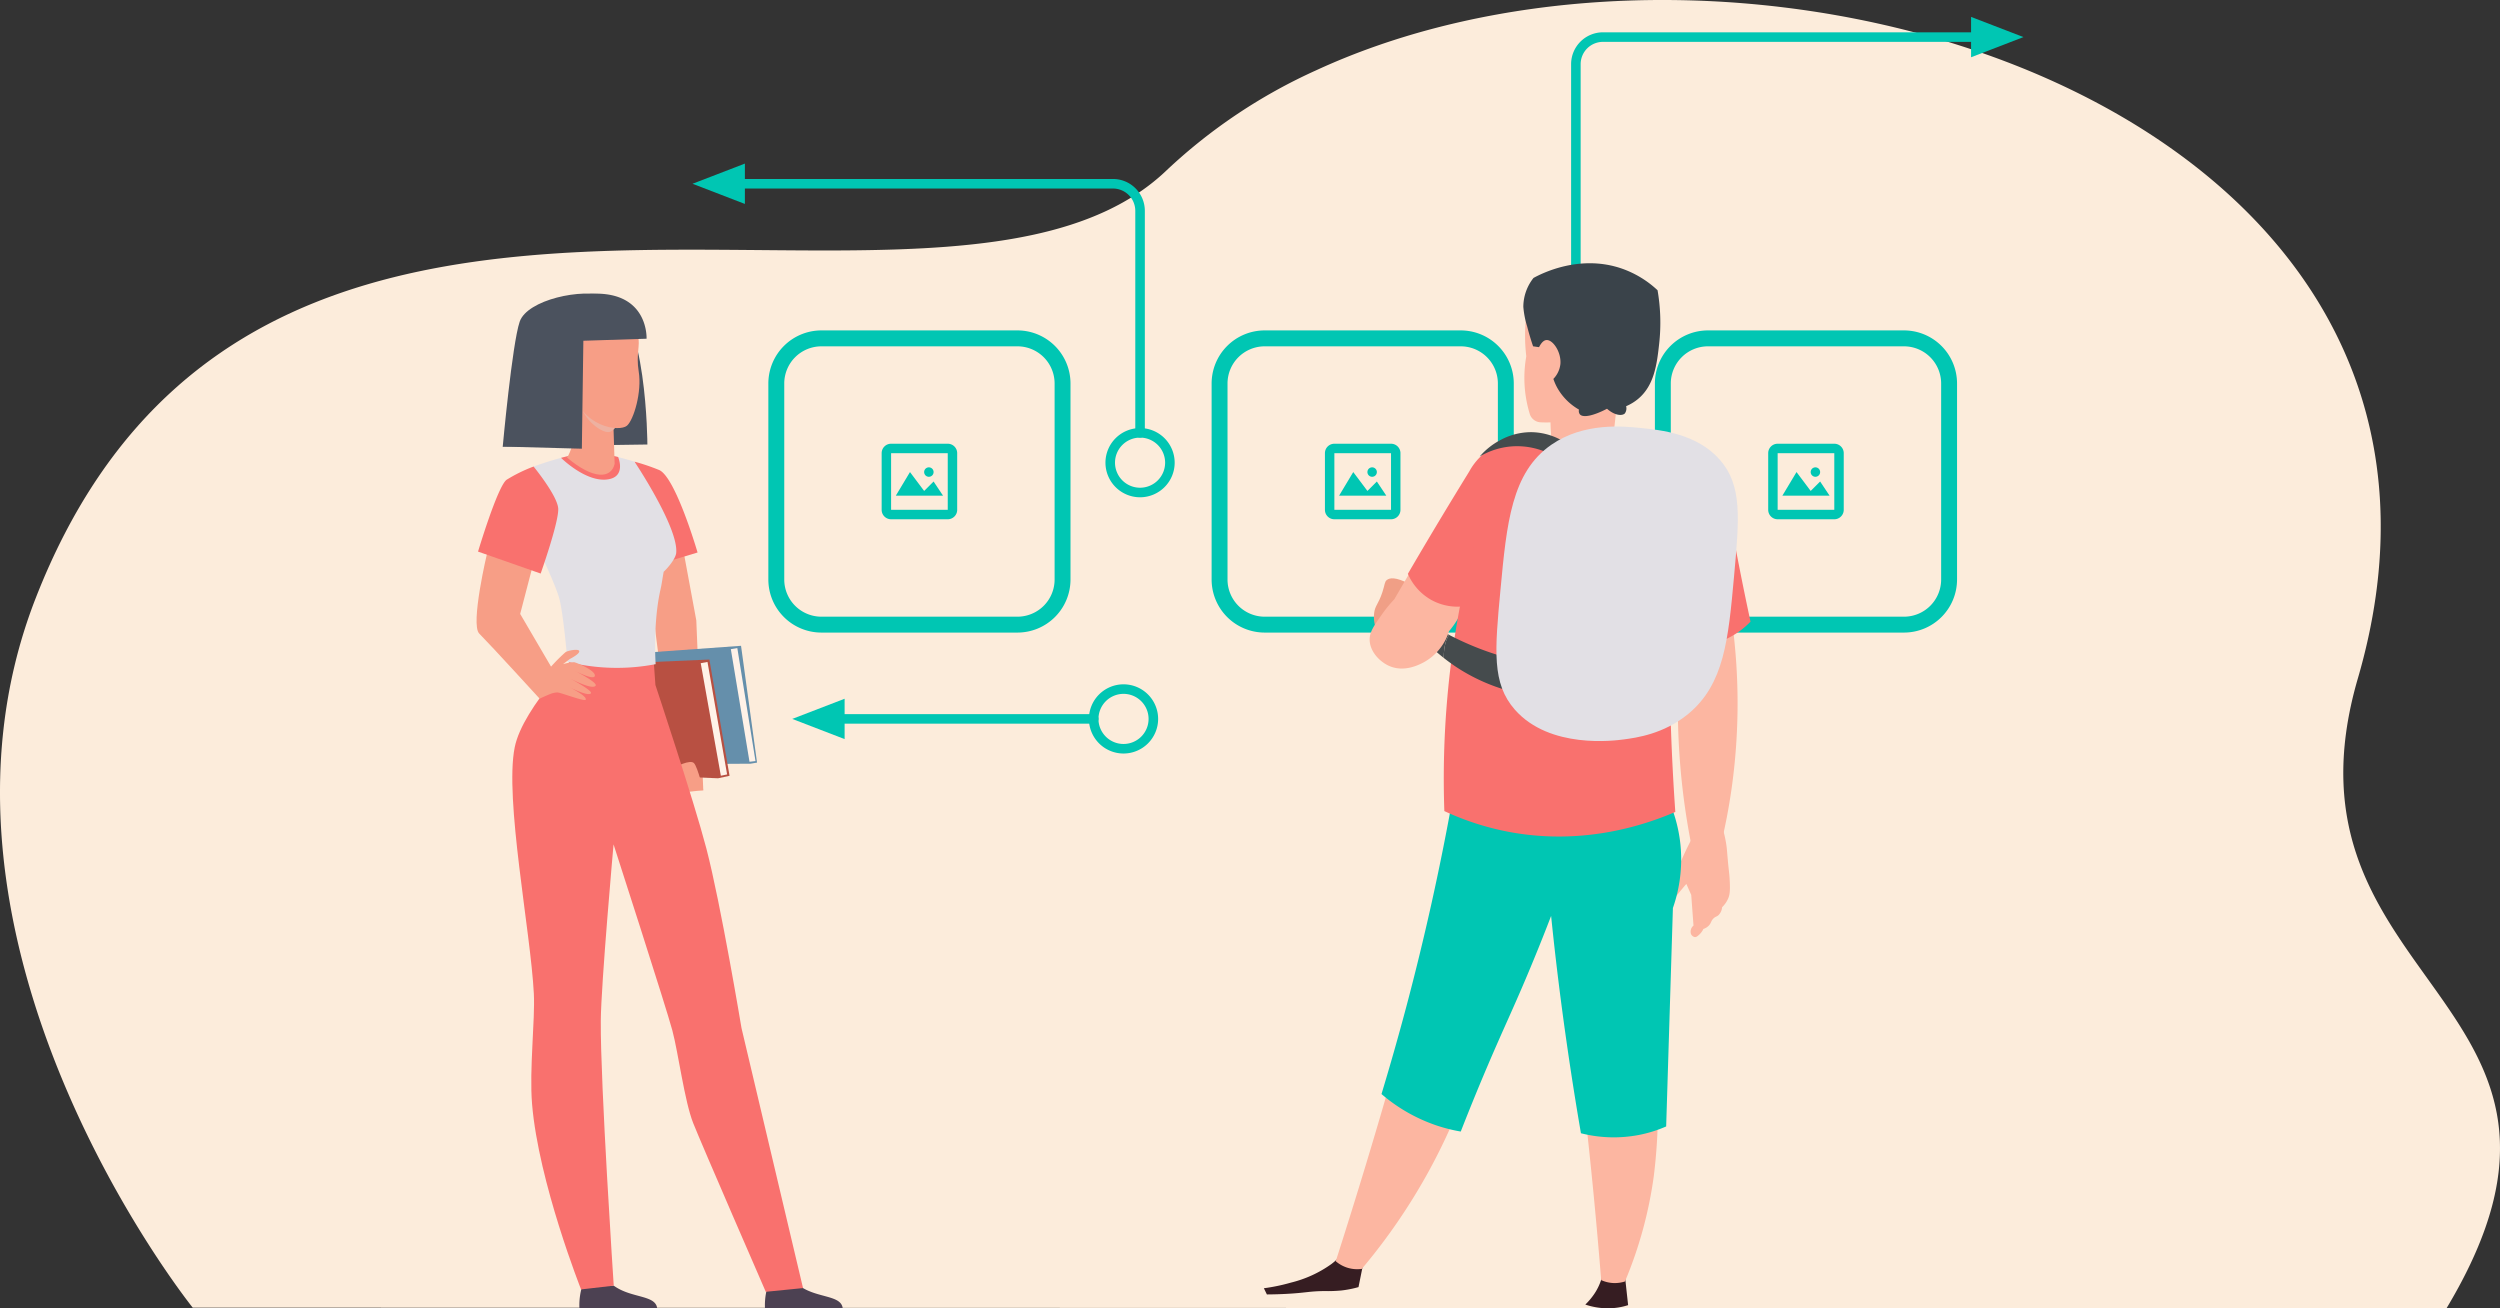 <svg xmlns="http://www.w3.org/2000/svg" width="661.949" height="346.413" viewBox="0 0 661.949 346.413">
  <rect x="0" y="0" width="661.949" height="346.413" fill="#333333" stroke="none"/>
  <g id="Group_1030" data-name="Group 1030" transform="translate(0 0)">
    <path id="Path_2188" data-name="Path 2188" d="M-1100.372-18.952l-596.755-.176s-77.226-96.144-41.668-187.624c38.335-98.629,128.246-92.7,202.88-92.311q1.277.007,2.549.011,1.543.007,3.08.007,2.2,0,4.367-.009l1.511-.007c.614-.007,1.222-.011,1.831-.016,34.571-.324,64.758-3.418,83.324-21.2a144.331,144.331,0,0,1,39.662-26.506q1.66-.77,3.344-1.5c22.114-9.629,47.2-15.1,73.046-16.634q2.81-.17,5.629-.273c108.88-4.04,228.21,61.065,193.74,179.426C-1147.7-103.831-1051.209-100.853-1100.372-18.952Z" transform="translate(1748.154 365.365)" fill="#fcecdb"/>
    <g id="Group_1029" data-name="Group 1029" transform="translate(126.184 4.477)">
      <g id="Group_1012" data-name="Group 1012" transform="translate(281.919)">
        <g id="Group_1010" data-name="Group 1010" transform="translate(0 70.03)">
          <path id="Path_2189" data-name="Path 2189" d="M-1555.353-313.513a9.171,9.171,0,0,1-9.163-9.163,9.173,9.173,0,0,1,9.163-9.163,9.172,9.172,0,0,1,9.16,9.163A9.171,9.171,0,0,1-1555.353-313.513Zm0-15.8a6.642,6.642,0,0,0-6.636,6.634,6.642,6.642,0,0,0,6.636,6.636,6.641,6.641,0,0,0,6.634-6.636A6.641,6.641,0,0,0-1555.353-329.309Z" transform="translate(1564.516 331.838)" fill="#00c6b3"/>
        </g>
        <g id="Group_1011" data-name="Group 1011" transform="translate(7.898 4.078)">
          <path id="Path_2190" data-name="Path 2190" d="M-1559.7-293.034a1.264,1.264,0,0,1-1.265-1.264v-58.787a8.438,8.438,0,0,1,8.427-8.429h97.473a1.263,1.263,0,0,1,1.262,1.265,1.263,1.263,0,0,1-1.262,1.264h-97.473a5.907,5.907,0,0,0-5.9,5.9V-294.3A1.263,1.263,0,0,1-1559.7-293.034Z" transform="translate(1560.962 361.515)" fill="#00c6b3"/>
        </g>
        <path id="Path_2191" data-name="Path 2191" d="M-1499.443-358.008l-13.867-5.342v10.685Z" transform="translate(1627.107 363.35)" fill="#00c6b3"/>
      </g>
      <g id="Group_1015" data-name="Group 1015" transform="translate(57.179 38.836)">
        <g id="Group_1013" data-name="Group 1013" transform="translate(109.339 70.032)">
          <path id="Path_2192" data-name="Path 2192" d="M-1607.281-296.037a9.173,9.173,0,0,0,9.163-9.163,9.171,9.171,0,0,0-9.163-9.163,9.173,9.173,0,0,0-9.163,9.163A9.174,9.174,0,0,0-1607.281-296.037Zm0-15.8a6.643,6.643,0,0,1,6.636,6.636,6.643,6.643,0,0,1-6.636,6.634,6.641,6.641,0,0,1-6.634-6.634A6.641,6.641,0,0,1-1607.281-311.835Z" transform="translate(1616.444 314.362)" fill="#00c6b3"/>
        </g>
        <g id="Group_1014" data-name="Group 1014" transform="translate(12.604 4.078)">
          <path id="Path_2193" data-name="Path 2193" d="M-1554.075-275.559a1.265,1.265,0,0,0,1.265-1.264v-58.787a8.439,8.439,0,0,0-8.429-8.429h-97.471a1.263,1.263,0,0,0-1.262,1.264,1.263,1.263,0,0,0,1.262,1.265h97.471a5.909,5.909,0,0,1,5.9,5.9v58.787A1.264,1.264,0,0,0-1554.075-275.559Z" transform="translate(1659.973 344.04)" fill="#00c6b3"/>
        </g>
        <path id="Path_2194" data-name="Path 2194" d="M-1665.644-340.532l13.867-5.342v10.685Z" transform="translate(1665.644 345.875)" fill="#00c6b3"/>
      </g>
      <g id="Group_1017" data-name="Group 1017" transform="translate(77.259 83.013)">
        <path id="pic_big_1" d="M2.5,20A2.5,2.5,0,0,1,0,17.5V2.5A2.5,2.5,0,0,1,2.5,0h15A2.5,2.5,0,0,1,20,2.5v15A2.5,2.5,0,0,1,17.5,20Zm0-2.5h15V2.5H2.5Zm1.252-3.748L7.5,7.5l3.75,5,2.5-2.5,2.5,3.75Zm7.5-6.252A1.25,1.25,0,1,1,12.5,8.752,1.249,1.249,0,0,1,11.253,7.5Z" transform="translate(30.001 30.001)" fill="#00c6b3"/>
        <g id="Group_1016" data-name="Group 1016">
          <path id="Path_2198" data-name="Path 2198" d="M-1590.646-245.992h-51.92a14.058,14.058,0,0,1-14.043-14.041v-51.92A14.06,14.06,0,0,1-1642.566-326h51.92a14.058,14.058,0,0,1,14.041,14.043v51.92A14.056,14.056,0,0,1-1590.646-245.992Zm-51.92-75.792a9.844,9.844,0,0,0-9.831,9.832v51.92a9.844,9.844,0,0,0,9.831,9.832h51.92a9.844,9.844,0,0,0,9.832-9.832v-51.92a9.844,9.844,0,0,0-9.832-9.832Z" transform="translate(1656.609 325.996)" fill="#00c6b3"/>
        </g>
      </g>
      <g id="Group_1019" data-name="Group 1019" transform="translate(194.628 83.013)">
        <path id="pic_big_1-2" data-name="pic_big_1" d="M2.5,20A2.5,2.5,0,0,1,0,17.5V2.5A2.5,2.5,0,0,1,2.5,0h15A2.5,2.5,0,0,1,20,2.5v15A2.5,2.5,0,0,1,17.5,20Zm0-2.5h15V2.5H2.5Zm1.25-3.748L7.5,7.5l3.75,5,2.5-2.5,2.5,3.75ZM11.25,7.5A1.25,1.25,0,1,1,12.5,8.752,1.25,1.25,0,0,1,11.25,7.5Z" transform="translate(30.002 30.001)" fill="#00c6b3"/>
        <g id="Group_1018" data-name="Group 1018">
          <path id="Path_2202" data-name="Path 2202" d="M-1537.832-245.992h-51.92a14.058,14.058,0,0,1-14.043-14.041v-51.92A14.06,14.06,0,0,1-1589.752-326h51.92a14.058,14.058,0,0,1,14.041,14.043v51.92A14.056,14.056,0,0,1-1537.832-245.992Zm-51.92-75.792a9.844,9.844,0,0,0-9.832,9.832v51.92a9.844,9.844,0,0,0,9.832,9.832h51.92a9.844,9.844,0,0,0,9.832-9.832v-51.92a9.844,9.844,0,0,0-9.832-9.832Z" transform="translate(1603.795 325.996)" fill="#00c6b3"/>
        </g>
      </g>
      <g id="Group_1021" data-name="Group 1021" transform="translate(311.998 83.013)">
        <path id="pic_big_1-3" data-name="pic_big_1" d="M2.5,20A2.5,2.5,0,0,1,0,17.5V2.5A2.5,2.5,0,0,1,2.5,0h15A2.5,2.5,0,0,1,20,2.5v15A2.5,2.5,0,0,1,17.5,20Zm0-2.5h15V2.5H2.5Zm1.25-3.748L7.5,7.5l3.75,5,2.5-2.5,2.5,3.75Zm7.5-6.252A1.25,1.25,0,1,1,12.5,8.752,1.25,1.25,0,0,1,11.251,7.5Z" transform="translate(30.002 30.001)" fill="#00c6b3"/>
        <g id="Group_1020" data-name="Group 1020">
          <path id="Path_2206" data-name="Path 2206" d="M-1485.018-245.992h-51.92a14.058,14.058,0,0,1-14.043-14.041v-51.92A14.06,14.06,0,0,1-1536.938-326h51.92a14.058,14.058,0,0,1,14.041,14.043v51.92A14.056,14.056,0,0,1-1485.018-245.992Zm-51.92-75.792a9.844,9.844,0,0,0-9.832,9.832v51.92a9.844,9.844,0,0,0,9.832,9.832h51.92a9.844,9.844,0,0,0,9.831-9.832v-51.92a9.844,9.844,0,0,0-9.831-9.832Z" transform="translate(1550.981 325.996)" fill="#00c6b3"/>
        </g>
      </g>
      <g id="Group_1022" data-name="Group 1022" transform="translate(208.467 65.227)">
        <path id="Path_2207" data-name="Path 2207" d="M-1575.712-290.5q-1.1,2.19-2.194,4.385a49.477,49.477,0,0,0,3.911,3.425c.078-2.58.382-4.431,1.436-6.089C-1573.663-289.351-1574.728-289.927-1575.712-290.5Z" transform="translate(1621.601 387.174)" fill="#454b4d"/>
        <path id="Path_2208" data-name="Path 2208" d="M-1575.125-295.014c-3.625-1.867-5.165-1.591-5.9-1.013-.638.5-.482,1.073-1.18,3.2-1.062,3.251-1.958,3.56-2.193,5.567-.191,1.644.1,4.1,1.013,4.387C-1582.436-282.567-1580.325-284.465-1575.125-295.014Z" transform="translate(1613.591 379.885)" fill="#f09f86"/>
        <path id="Path_2209" data-name="Path 2209" d="M-1549.407-290.23q.646,3.347,1.287,6.711.72,3.787,1.427,7.556c-.146,3.874-.178,7.923-.064,12.129a188.91,188.91,0,0,0,3.4,30.944,6.694,6.694,0,0,0,2.833,1.436,7.066,7.066,0,0,0,5.056-.84c1.129-4.671,2.118-9.685,2.876-15.018a161.658,161.658,0,0,0,.174-43.831Z" transform="translate(1656.436 386.383)" fill="#fcb6a1"/>
        <path id="Path_2210" data-name="Path 2210" d="M-1534.065-265.772a31.7,31.7,0,0,1,.713,3.211c.236,1.389.267,2.127.438,4.091.322,3.7.455,3.867.56,6.078.129,2.736-.02,3.651-.393,4.553a7.2,7.2,0,0,1-1.635,2.38,3.311,3.311,0,0,1-.9,2.04c-.509.491-.8.369-1.373.918-.709.687-.569,1.191-1.231,1.893a3.536,3.536,0,0,1-1.442.9,4.906,4.906,0,0,1-1.154,1.549c-.413.367-.733.644-1.155.6a1.406,1.406,0,0,1-.976-.8,2.073,2.073,0,0,1,.66-2.242q-.3-4.06-.6-8.118-.647-1.457-1.291-2.909c-.4.449-.733.84-.989,1.151-.509.611-.76.949-1.309,1.585a6.119,6.119,0,0,1-1.042,1.067,2.256,2.256,0,0,1-1.431.54c-.48-.022-1.189-.262-1.351-.744-.229-.673.749-1.409,1.567-2.4,1.222-1.48,1.431-2.74,2.058-4.531a76.654,76.654,0,0,1,5.063-10.663,5.967,5.967,0,0,1,2.978-1.273A6.1,6.1,0,0,1-1534.065-265.772Z" transform="translate(1655.706 415.973)" fill="#fcb6a1"/>
        <path id="Path_2211" data-name="Path 2211" d="M-1563.963-279.5a14.118,14.118,0,0,1-6.607,8.183c-1.291.68-5.371,2.847-9.445.9-2.467-1.178-4.863-3.785-4.949-6.747-.062-2.116,1.084-3.733,3.373-6.971a33.9,33.9,0,0,1,3.149-3.825q2.247-3.867,4.494-7.738c4.374-3.073,9.416-4.122,12.116-2.193C-1558.287-295.366-1557.633-286.9-1563.963-279.5Z" transform="translate(1612.971 376.939)" fill="#fcb6a1"/>
        <path id="Path_2212" data-name="Path 2212" d="M-1545.471-312.176c-2.669-.669-7.554-1.442-12.145.9a16.455,16.455,0,0,0-6.52,6.523c-4.489,7.294-10.023,16.4-16.274,27.137a14.463,14.463,0,0,0,6.3,6.974,14.383,14.383,0,0,0,8.4,1.649q4.64-8.674,9.223-18.216C-1552.38-295.811-1548.725-304.156-1545.471-312.176Z" transform="translate(1618.539 359.843)" fill="#f9716e"/>
        <path id="Path_2213" data-name="Path 2213" d="M-1570.924-214.751q-.794,3.957-1.591,7.909a28.064,28.064,0,0,1-4.573.9,39.459,39.459,0,0,1-4.572.149c-4.082.056-4.707.469-9.943.745-1.2.064-2.976.138-5.169.151q-.4-.823-.8-1.642a48.962,48.962,0,0,0,7.158-1.491,31.115,31.115,0,0,0,10.736-4.925,19.632,19.632,0,0,0,3.38-3.282Z" transform="translate(1597.568 477.936)" fill="#361d22"/>
        <path id="Path_2214" data-name="Path 2214" d="M-1548.735-213.153q.4,3.657.8,7.311a17.253,17.253,0,0,1-3.578.747,18.527,18.527,0,0,1-7.756-.9,17.477,17.477,0,0,0,2.387-2.836,14.578,14.578,0,0,0,1.987-4.327Z" transform="translate(1644.377 481.712)" fill="#361d22"/>
        <path id="Path_2215" data-name="Path 2215" d="M-1574.964-193.321c3.967-13.769,7.029-24.412,10.536-38.873q4.593-18.961,7.96-36.9c.5.062,1.011.127,1.516.191.136-.278.271-.553.407-.829,6.991-.5,14.547-.822,22.6-.876,10.747-.071,20.658.356,29.59,1.049l-.069,1.636q.643-.31,1.287-.622.337,5.02.485,10.189a262.55,262.55,0,0,1-3.747,51.907,184.9,184.9,0,0,1,.7,19.521,143.237,143.237,0,0,1-1.1,17.205,110.4,110.4,0,0,1-7.621,27.848,8.735,8.735,0,0,1-3.038.42,8.833,8.833,0,0,1-3.264-.776q-1.814-22.758-4.541-46.771-3.357-29.361-7.682-56.638a299.352,299.352,0,0,1-19.381,39.546,157.991,157.991,0,0,1-14.125,35.164,158.045,158.045,0,0,1-17.654,25.726,8.747,8.747,0,0,1-3.567-.238,8.752,8.752,0,0,1-3.331-1.785C-1583.08-165.684-1578.4-181.378-1574.964-193.321Z" transform="translate(1608.032 411.476)" fill="#fcb6a1"/>
        <path id="Path_2216" data-name="Path 2216" d="M-1508.18-181.255A34.5,34.5,0,0,1-1515.4-179a35.377,35.377,0,0,1-15.345-.451q-1.92-11.13-3.611-22.792-2.58-17.877-4.287-34.753c-1.151,3-3,7.745-5.416,13.538-4.5,10.812-6.942,15.685-11.509,26.4-1.684,3.951-4.142,9.843-7,17.152a42.623,42.623,0,0,1-6.318-1.58,43.938,43.938,0,0,1-14.67-8.349q3.39-11.184,6.545-23.019c4.936-18.579,8.856-36.457,11.96-53.482a94.512,94.512,0,0,1,32.721-5.643,94.1,94.1,0,0,1,24.372,3.385,38.859,38.859,0,0,1,3.585,12.978,39.055,39.055,0,0,1-2.024,16.53Q-1507.289-210.168-1508.18-181.255Z" transform="translate(1614.696 409.811)" fill="#00c6b3"/>
        <path id="Path_2217" data-name="Path 2217" d="M-1514.377-306.577a49.4,49.4,0,0,0-17.6-6.318,50.552,50.552,0,0,0-28.435,4.062,243.385,243.385,0,0,0-10.156,34.3,244.739,244.739,0,0,0-5.416,60.478,72.12,72.12,0,0,0,17.827,5.642c19.468,3.456,35.531-2.062,43.329-5.416q-.383-5.483-.676-11.058A620.623,620.623,0,0,1-1514.377-306.577Z" transform="translate(1623.766 359.109)" fill="#f9716e"/>
        <path id="Path_2218" data-name="Path 2218" d="M-1546.87-304.669q.827-7.5,1.658-15.01-9,1.257-18.005,2.518a75.249,75.249,0,0,0,.2,13.612c.616,5.831.987,9,2.86,9.7C-1556.355-292.444-1548.817-302.107-1546.87-304.669Z" transform="translate(1639.292 351.503)" fill="#fcb6a1"/>
        <path id="Path_2219" data-name="Path 2219" d="M-1554.163-312.345a29.634,29.634,0,0,1,14.843,3.6,24.893,24.893,0,0,1,8.1,6.747c3.238,4.262,3.927,8.4,4.947,13.943.907,4.929,2.349,12.463,4.5,22.492a21.977,21.977,0,0,1-7.2,4.947,23.4,23.4,0,0,1-16.194.451c-1.638-5.749-3.165-11.9-4.5-18.443A248.971,248.971,0,0,1-1554.163-312.345Z" transform="translate(1650.623 360.461)" fill="#f9716e"/>
        <path id="Path_2220" data-name="Path 2220" d="M-1564.843-329.1a46.341,46.341,0,0,0-1.1,5.567,46.587,46.587,0,0,0-.084,11.638,32.794,32.794,0,0,0-.507,5.9,32.821,32.821,0,0,0,1.427,9.367,3.144,3.144,0,0,0,2.875,2.213,29.765,29.765,0,0,0,3.458-.027,27.07,27.07,0,0,0,12.538-3.738,26.063,26.063,0,0,0,7.585-6.978,59.838,59.838,0,0,0,1.156-7.816,60.338,60.338,0,0,0-.66-15,27.88,27.88,0,0,0-9.258-3.509A29.047,29.047,0,0,0-1564.843-329.1Z" transform="translate(1635.506 336.531)" fill="#fcb6a1"/>
        <path id="Path_2221" data-name="Path 2221" d="M-1563.956-330.112a12.37,12.37,0,0,0-2.7,7.647,23.689,23.689,0,0,0,1.011,5.174c.571,2.238,1.153,4.053,1.576,5.285q.787.113,1.573.224c.813-1.618,1.565-1.851,1.94-1.882,1.738-.151,4.016,3.256,3.711,6.409a6.727,6.727,0,0,1-1.856,3.88,14.4,14.4,0,0,0,1.18,2.613,15.244,15.244,0,0,0,5.6,5.511,1.51,1.51,0,0,0,.224,1.236c.829,1.024,3.678.378,7.2-1.46,1.915,1.724,3.951,2,4.724,1.236a2.3,2.3,0,0,0,.336-1.911,12.733,12.733,0,0,0,3.149-1.911c4.32-3.589,5.009-9.194,5.623-14.845a50.333,50.333,0,0,0-.449-13.943,26.714,26.714,0,0,0-9.447-5.736C-1551.76-336.461-1561.836-331.265-1563.956-330.112Z" transform="translate(1635.351 333.999)" fill="#3a434a"/>
        <path id="Path_2222" data-name="Path 2222" d="M-1566.563-286.044a78.453,78.453,0,0,1-8.147-3.678c-1.053,1.658-1.358,3.509-1.436,6.089,1.124.887,2.336,1.778,3.68,2.649a48.994,48.994,0,0,0,14.169,6.24q.083-4.3.167-8.6A78.891,78.891,0,0,1-1566.563-286.044Z" transform="translate(1623.752 388.12)" fill="#454b4d"/>
        <path id="Path_2223" data-name="Path 2223" d="M-1548.355-310.558a17.017,17.017,0,0,0-9.785-3.316,17.069,17.069,0,0,0-8.1,2.022,18.624,18.624,0,0,0-5.623,4.442,19.5,19.5,0,0,1,8.547-2.7,19.64,19.64,0,0,1,10.569,2.249Z" transform="translate(1628.992 358.598)" fill="#454b4d"/>
        <path id="Path_2224" data-name="Path 2224" d="M-1555.3-309.737c8.623-5.963,19.13-4.889,23.694-4.422,5.365.549,14.861,1.52,20.917,8.434,5.931,6.776,5.151,15.363,3.745,30.85-1.52,16.73-2.6,28.566-12.145,36.435-6.465,5.327-13.732,6.3-17.094,6.747-2.344.313-19.552,2.613-28.788-7.871-6.136-6.967-5.322-15.683-3.824-31.712C-1567.137-288.981-1565.881-302.417-1555.3-309.737Z" transform="translate(1631.435 357.778)" fill="#e2e0e5"/>
      </g>
      <g id="Group_1025" data-name="Group 1025" transform="translate(0 73.244)">
        <path id="Path_2225" data-name="Path 2225" d="M-1678.342-212.184a17.158,17.158,0,0,0-.771,6h20.583c-.4-3.6-6.9-2.625-11.5-6Z" transform="translate(1706.351 474.879)" fill="#4c4152"/>
        <path id="Path_2226" data-name="Path 2226" d="M-1656.234-212.184a17.158,17.158,0,0,0-.771,6h20.583c-.4-3.6-6.9-2.625-11.5-6Z" transform="translate(1733.373 474.879)" fill="#4c4152"/>
        <path id="Path_2227" data-name="Path 2227" d="M-1660.6-329.659c-6.607-2.26-21.174.913-23.166,6.718s-4.491,33.075-4.491,33.075l38.3-.551S-1650.054-326.057-1660.6-329.659Z" transform="translate(1695.187 330.392)" fill="#4b525e"/>
        <path id="Path_2228" data-name="Path 2228" d="M-1662.3-301.481l4.131,22.3,1.847,44.969s-7.318.376-7.847-4.322l-5.042-39.373-1.722-19.75Z" transform="translate(1716.352 365.73)" fill="#f79e86"/>
        <path id="Path_2229" data-name="Path 2229" d="M-1665.171-283.5l9.314-2.807s-5.731-19.71-10.1-21.81a54.994,54.994,0,0,0-6.594-2.242Z" transform="translate(1714.375 354.877)" fill="#f9716e"/>
        <path id="Path_2230" data-name="Path 2230" d="M-1645.1-288.421l4.238,30.93-1.726.289-22.7.142-6.646-29.436Z" transform="translate(1715.127 381.694)" fill="#658fab"/>
        <path id="Path_2231" data-name="Path 2231" d="M-1649.431-286.783l5.342,30.783-3.041.66-21.479-.9-6.646-29.436Z" transform="translate(1711.076 383.695)" fill="#b85042"/>
        <path id="Path_2232" data-name="Path 2232" d="M-1667.882-273c.249-.167,4.393-2.4,5.389-1.245s2.429,7.147,2.429,7.147l-6.16.645Z" transform="translate(1720.088 398.614)" fill="#f79e86"/>
        <path id="Path_2233" data-name="Path 2233" d="M-1626.428-187.246s-5.474-32.859-9.294-47.518c-3.336-12.8-13.5-43.315-13.5-43.315s-.707-9.632-.707-9.887c0-.944-18.454.018-18.454.018s-15.909,15.47-18.1,26.368c-2.731,13.61,4.227,48.749,5.069,65.19.36,6.991-1.227,20.088-.471,29.243,1.711,20.7,12.976,49.1,12.976,49.1l8.651-1s-3.553-53.367-3.431-70.1c.071-9.709,3.382-46.738,3.382-46.738s13.968,43.255,15.561,49.24,3.231,18.781,5.531,24.574S-1620-117.418-1620-117.418l9.863-.987Z" transform="translate(1696.58 381.742)" fill="#f9716e"/>
        <path id="Path_2234" data-name="Path 2234" d="M-1657.86-309.191c-9.7-2.936-14.316-3.12-26.719,1.291l.936,21.01s4.885,10.278,5.871,13.925c1.1,4.08,2.18,16.774,2.18,16.774a54.154,54.154,0,0,0,23.332.616s-.76-10.778,1.289-19.794c.371-1.636.456-2.627.84-4.671.989-.891,3.16-3.418,3.313-4.98C-1646.164-291.715-1657.86-309.191-1657.86-309.191Z" transform="translate(1699.679 353.708)" fill="#e2e0e5"/>
        <path id="Path_2235" data-name="Path 2235" d="M-1681.306-310.2s6.214,6.183,11.858,5.756,3.249-5.987,3.249-5.987A29.162,29.162,0,0,0-1681.306-310.2Z" transform="translate(1703.68 353.711)" fill="#f9716e"/>
        <path id="Path_2236" data-name="Path 2236" d="M-1670.4-267.191l-9.427-16.1,3.36-12.889-12.083-3.342s-4.524,19-2.124,21.425c3.278,3.307,16,17.25,16,17.25Z" transform="translate(1691.374 368.122)" fill="#f79e86"/>
        <path id="Path_2237" data-name="Path 2237" d="M-1664.665-286.169l5.326,29.8,1.656-.341-5.192-29.785Z" transform="translate(1724.021 384.047)" fill="#fff2e8"/>
        <path id="Path_2238" data-name="Path 2238" d="M-1661.077-287.86l4.94,29.811,1.588-.183-4.812-29.914Z" transform="translate(1728.406 382.028)" fill="#fff2e8"/>
        <g id="Group_1023" data-name="Group 1023" transform="translate(19.068 5.647)">
          <path id="Path_2239" data-name="Path 2239" d="M-1680.591-301.728c2.049-3.071,3.331-12.6,3.4-16.567l8.7,2.6.5,15.621C-1668.939-296.136-1673.582-295.852-1680.591-301.728Z" transform="translate(1685.486 339.53)" fill="#f79e86"/>
          <path id="Path_2240" data-name="Path 2240" d="M-1668.524-315.365l-8.856-1.369c-.031.142-1.371.407-1.371.407,1,3.069,5.709,6.76,7.511,5.758A5.733,5.733,0,0,0-1668.524-315.365Z" transform="translate(1687.735 341.438)" fill="#edb1a1" style="mix-blend-mode: multiply;isolation: isolate"/>
          <path id="Path_2241" data-name="Path 2241" d="M-1666.027-327.192c-3.7-1.2-14.689-1.267-16.1,4.207-2.7,10.492,3.487,13.461,5.351,14.3,2.538,10.769,12.8,11.872,14.745,10.176,1.776-1.551,3.989-8.914,3.1-14.358-.744-4.538.447-6.976-.156-9.187C-1659.813-324.725-1662.185-325.949-1666.027-327.192Z" transform="translate(1682.793 327.85)" fill="#f79e86"/>
        </g>
        <path id="Path_2242" data-name="Path 2242" d="M-1691.2-287.254l16.581,5.809s4.911-13.838,4.645-17.267-6.52-11.067-6.52-11.067a40.6,40.6,0,0,0-7.127,3.493C-1686.024-304.572-1691.2-287.254-1691.2-287.254Z" transform="translate(1691.591 355.587)" fill="#f9716e"/>
        <g id="Group_1024" data-name="Group 1024" transform="translate(16.698 94.344)">
          <path id="Path_2243" data-name="Path 2243" d="M-1669.012-278.508c.351-.764-4.247-3.225-5.443-3.849,1.078.549,4.954,2.44,5.212,1.327.322-1.387-4.807-3.531-5.5-3.64a12.551,12.551,0,0,0-2.924.522l1.8-1.367s3.009-1.5,2.427-2.22c-.373-.458-2.82-.067-3.562.413a43.863,43.863,0,0,0-4.4,4.487l-2.462,7.825s1.571-.749,2.942-1.287a5.373,5.373,0,0,1,1.825-.358c1.113.127,7.151,2.447,7.422,1.933.416-.791-2.682-2.493-4.169-3.256,1.573.762,5.067,2.338,5.573,1.536.471-.749-5.609-3.951-5.609-3.951S-1669.659-277.1-1669.012-278.508Z" transform="translate(1683.86 287.939)" fill="#f79e86"/>
        </g>
        <path id="Path_2244" data-name="Path 2244" d="M-1676.562-322.962c-3.084,12.007-11.692,33.081-11.692,33.081l20.946.564.4-28.586,16.736-.536s.6-12.129-13.739-11.94A15.226,15.226,0,0,0-1676.562-322.962Z" transform="translate(1695.187 330.406)" fill="#4b525e"/>
      </g>
      <g id="Group_1028" data-name="Group 1028" transform="translate(83.586 176.717)">
        <g id="Group_1026" data-name="Group 1026" transform="translate(78.555)">
          <path id="Path_2245" data-name="Path 2245" d="M-1600.089-274.671a9.171,9.171,0,0,1-9.163,9.163,9.173,9.173,0,0,1-9.163-9.163,9.172,9.172,0,0,1,9.163-9.16A9.171,9.171,0,0,1-1600.089-274.671Zm-15.8,0a6.641,6.641,0,0,0,6.634,6.636,6.643,6.643,0,0,0,6.636-6.636,6.643,6.643,0,0,0-6.636-6.634A6.641,6.641,0,0,0-1615.885-274.671Z" transform="translate(1618.414 283.831)" fill="#00c6b3"/>
        </g>
        <path id="Path_2246" data-name="Path 2246" d="M-1653.762-276.77l13.867,5.342v-10.685Z" transform="translate(1653.762 285.932)" fill="#00c6b3"/>
        <g id="Group_1027" data-name="Group 1027" transform="translate(12.603 7.898)">
          <path id="Path_2247" data-name="Path 2247" d="M-1579.61-279.015a1.264,1.264,0,0,1-1.264,1.265h-65.952a1.264,1.264,0,0,1-1.264-1.265,1.263,1.263,0,0,1,1.264-1.262h65.952A1.263,1.263,0,0,1-1579.61-279.015Z" transform="translate(1648.091 280.277)" fill="#00c6b3"/>
        </g>
      </g>
    </g>
  </g>
</svg>

